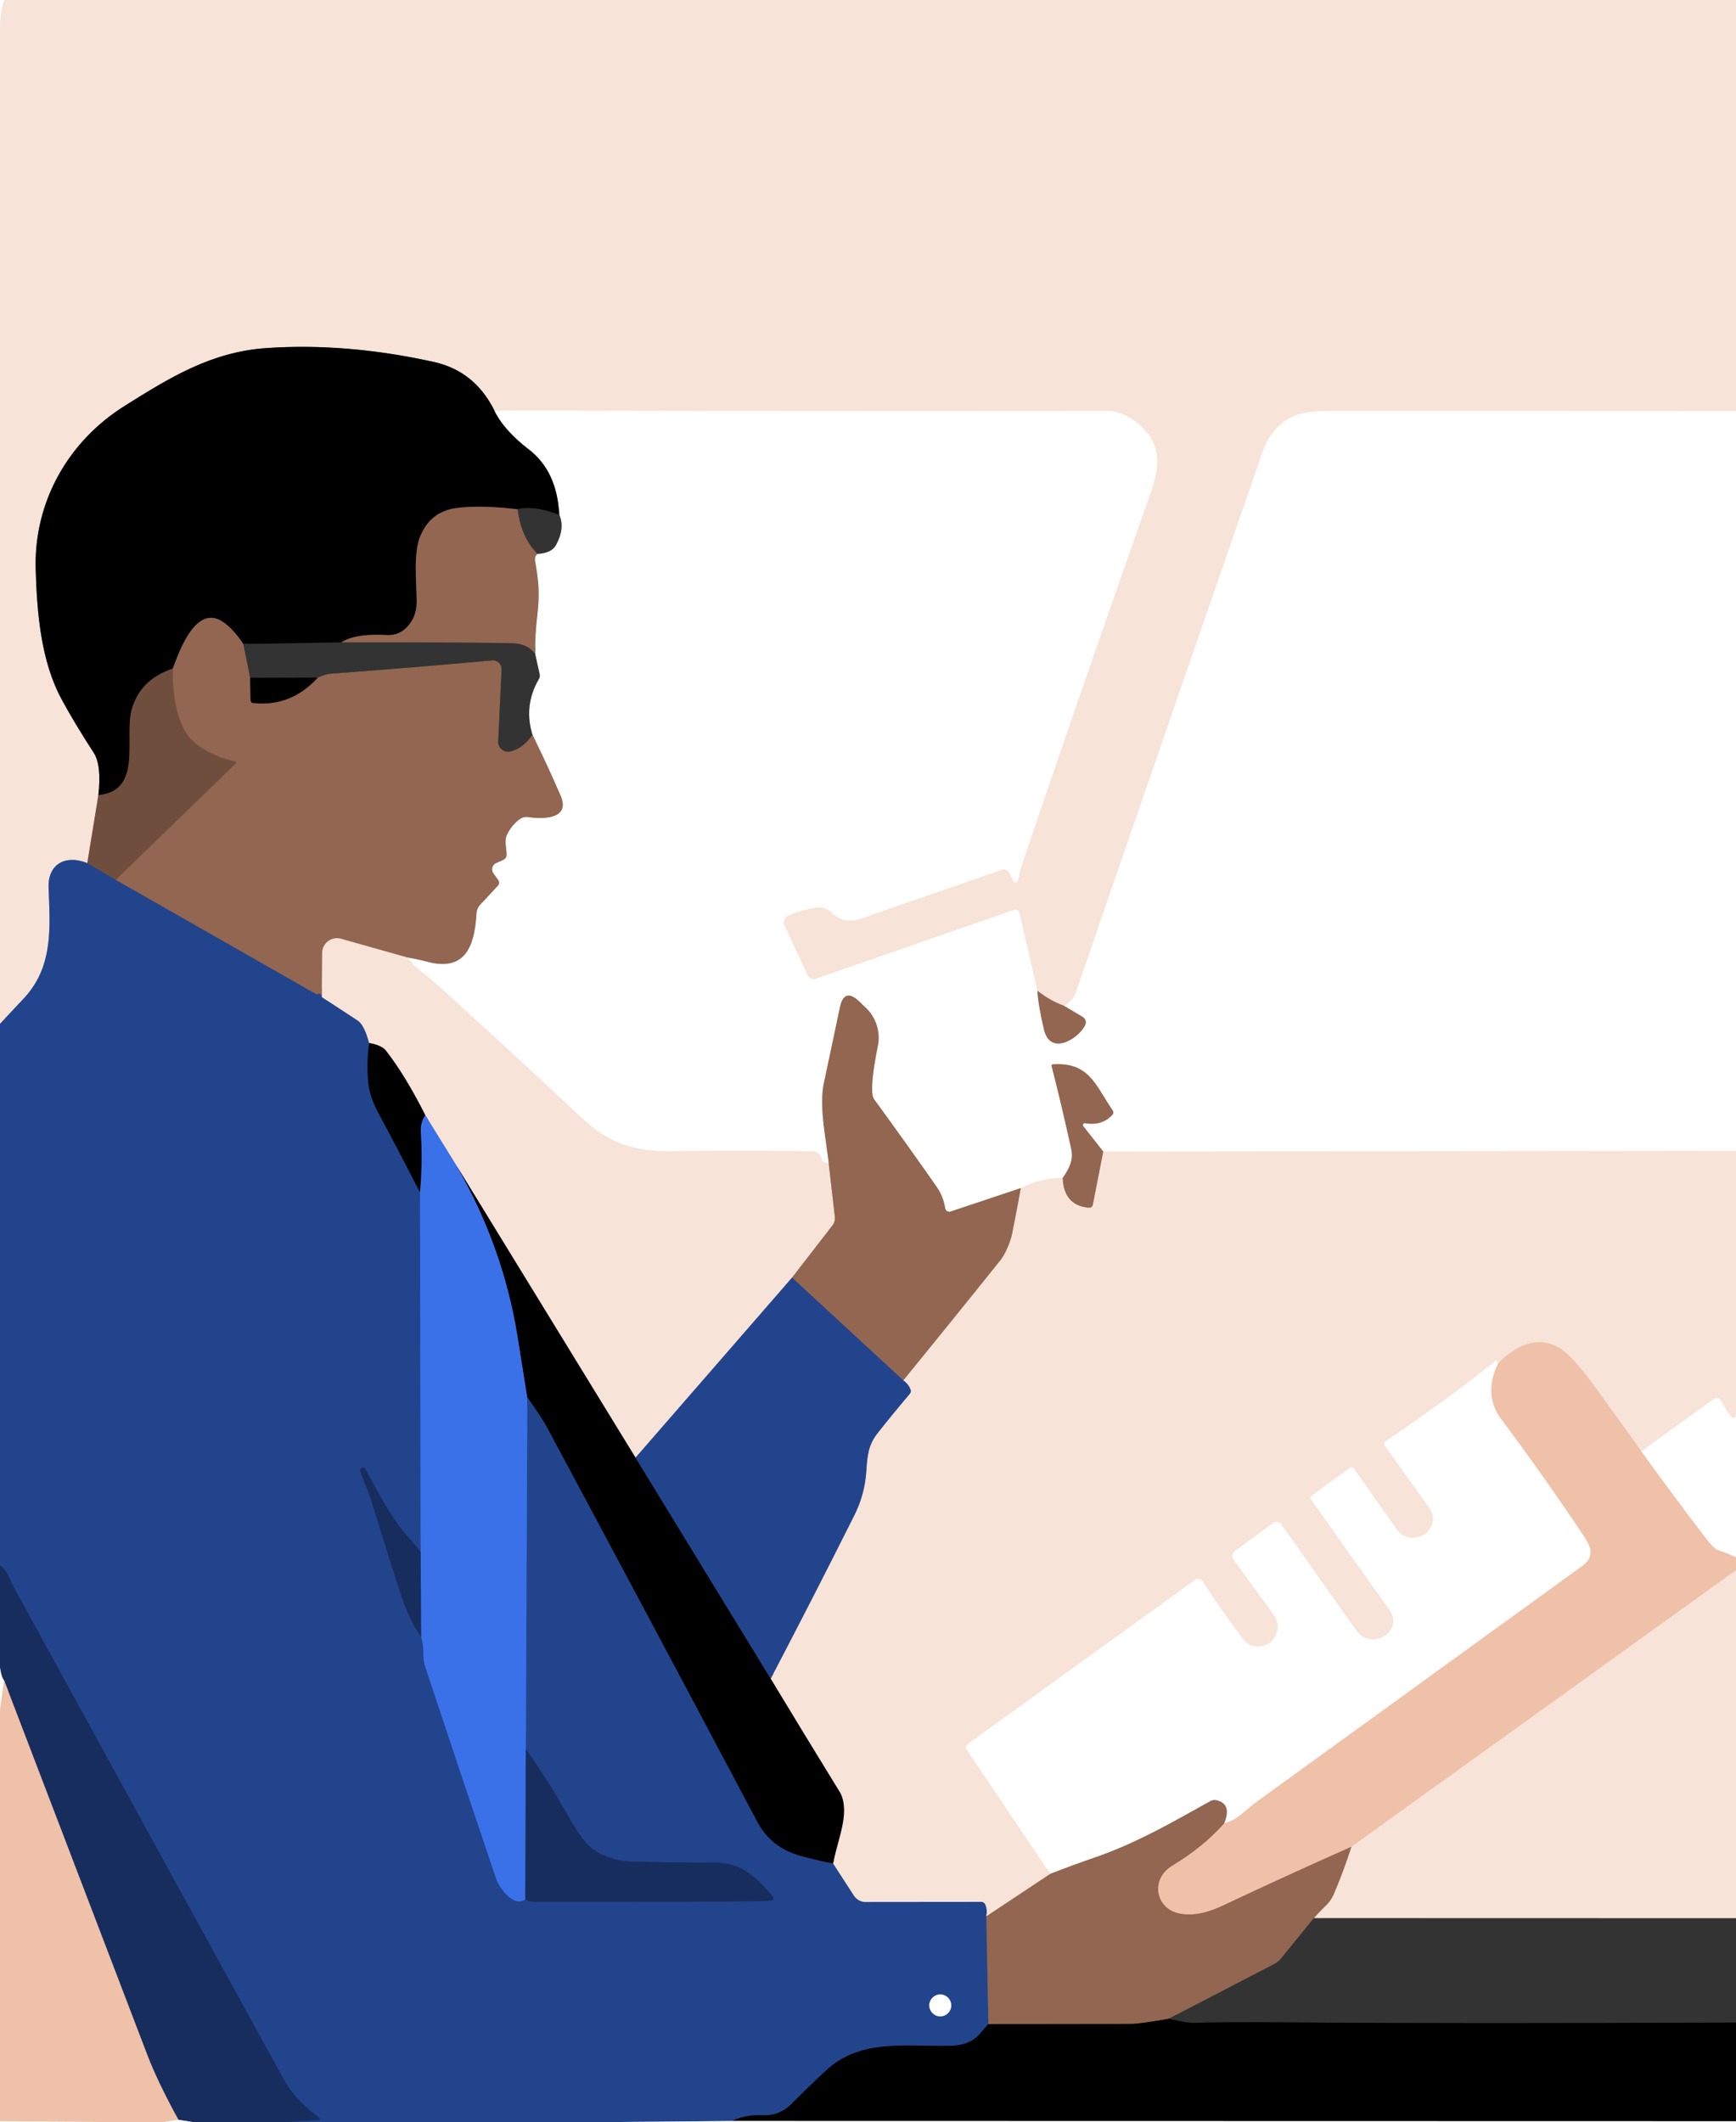 <?xml version="1.0" encoding="UTF-8" standalone="no"?>
<!DOCTYPE svg PUBLIC "-//W3C//DTD SVG 1.1//EN" "http://www.w3.org/Graphics/SVG/1.1/DTD/svg11.dtd">
<svg xmlns="http://www.w3.org/2000/svg" version="1.1" viewBox="0.00 0.00 319.00 390.00">
<g stroke-width="2.00" fill="none" stroke-linecap="butt">
<path stroke="#fbf1ec" vector-effect="non-scaling-stroke" d="
  M 0.81 0.00
  Q 0.03 1.97 0.00 5.39"
/>
<path stroke="#fbf1ec" vector-effect="non-scaling-stroke" d="
  M 319.00 75.54
  Q 281.83 75.52 244.64 75.52
  Q 239.37 75.52 237.08 76.77
  Q 233.51 78.73 231.95 83.23
  Q 215.29 131.29 197.73 182.27
  Q 197.15 183.96 195.46 184.80"
/>
<path stroke="#c5a594" vector-effect="non-scaling-stroke" d="
  M 195.46 184.80
  Q 193.04 183.95 190.62 182.06"
/>
<path stroke="#fbf1ec" vector-effect="non-scaling-stroke" d="
  M 190.62 182.06
  L 187.36 167.93
  Q 187.14 166.93 186.17 167.27
  L 149.92 179.87
  A 1.24 1.23 68.0 0 1 148.40 179.22
  L 144.16 170.08
  A 1.38 1.38 0.0 0 1 144.88 168.22
  Q 147.42 167.15 150.08 166.76
  A 3.19 3.18 62.7 0 1 152.73 167.61
  C 155.42 170.19 157.46 169.07 161.04 167.82
  Q 172.11 163.98 184.01 159.85
  Q 184.90 159.54 185.42 160.33
  Q 185.64 160.67 185.80 161.04
  Q 186.82 163.40 187.28 160.88
  Q 187.47 159.83 187.76 158.97
  Q 199.16 125.30 211.48 90.44
  C 213.33 85.20 213.31 81.06 208.72 77.52
  Q 206.11 75.52 203.25 75.52
  Q 146.91 75.58 90.85 75.44"
/>
<path stroke="#7c726c" vector-effect="non-scaling-stroke" d="
  M 90.85 75.44
  Q 87.22 68.18 79.75 66.52
  Q 63.67 62.96 48.99 63.96
  C 38.80 64.65 31.17 69.41 22.95 74.56
  C 12.49 81.11 6.19 92.27 6.56 104.67
  C 6.80 112.77 7.55 121.52 11.31 128.48
  Q 13.65 132.82 17.21 138.31
  Q 18.69 140.59 18.08 146.11"
/>
<path stroke="#b3998b" vector-effect="non-scaling-stroke" d="
  M 18.08 146.11
  L 16.04 158.61"
/>
<path stroke="#8d94b2" vector-effect="non-scaling-stroke" d="
  M 16.04 158.61
  C 11.96 156.98 8.78 158.85 8.93 163.10
  C 9.20 170.58 9.82 177.71 4.30 183.55
  Q 2.13 185.86 0.00 188.15"
/>
<path stroke="#808080" vector-effect="non-scaling-stroke" d="
  M 90.85 75.44
  Q 92.60 79.03 97.18 82.57
  Q 102.40 86.59 102.79 94.64"
/>
<path stroke="#1a1a1a" vector-effect="non-scaling-stroke" d="
  M 102.79 94.64
  Q 98.13 92.83 95.13 93.58"
/>
<path stroke="#493328" vector-effect="non-scaling-stroke" d="
  M 95.13 93.58
  Q 87.99 92.77 83.74 93.38
  Q 79.06 94.06 77.22 98.56
  C 75.93 101.71 76.54 106.89 76.56 110.43
  Q 76.58 112.68 75.59 114.21
  Q 73.88 116.87 71.01 116.70
  Q 65.33 116.37 62.70 118.06"
/>
<path stroke="#1a1a1a" vector-effect="non-scaling-stroke" d="
  M 62.70 118.06
  L 44.72 118.36"
/>
<path stroke="#493328" vector-effect="non-scaling-stroke" d="
  M 44.72 118.36
  Q 42.76 115.41 40.78 114.17
  C 35.91 111.12 32.89 119.84 31.74 122.88"
/>
<path stroke="#38271f" vector-effect="non-scaling-stroke" d="
  M 31.74 122.88
  Q 25.73 124.86 24.19 130.44
  C 22.80 135.48 26.31 145.37 18.08 146.11"
/>
<path stroke="#c9b3a8" vector-effect="non-scaling-stroke" d="
  M 190.62 182.06
  Q 190.80 184.81 191.85 189.24
  C 192.96 193.89 197.82 191.15 199.29 188.60
  Q 199.94 187.46 198.81 186.79
  L 195.46 184.80"
/>
<path stroke="#fbf1ec" vector-effect="non-scaling-stroke" d="
  M 319.00 211.50
  L 202.74 211.63"
/>
<path stroke="#c9b3a8" vector-effect="non-scaling-stroke" d="
  M 202.74 211.63
  L 199.06 206.95
  A 0.35 0.34 -14.3 0 1 199.39 206.40
  Q 202.44 206.91 204.34 204.94
  Q 204.77 204.50 204.42 203.99
  C 201.30 199.48 200.20 195.14 193.46 195.59
  A 0.25 0.25 0.0 0 0 193.24 195.90
  Q 195.15 203.39 196.86 211.21
  C 197.31 213.23 196.37 214.91 195.26 216.49"
/>
<path stroke="#fbf1ec" vector-effect="non-scaling-stroke" d="
  M 195.26 216.49
  Q 191.44 216.42 187.59 218.33"
/>
<path stroke="#c9b3a8" vector-effect="non-scaling-stroke" d="
  M 187.59 218.33
  L 174.70 222.63
  A 0.80 0.79 76.5 0 1 173.67 221.99
  Q 173.35 219.85 172.01 217.94
  Q 166.51 210.09 160.63 202.02
  Q 159.62 200.63 161.31 192.19
  A 7.62 7.60 -62.5 0 0 159.12 185.22
  L 157.91 184.06
  Q 155.13 181.39 154.33 185.16
  Q 152.66 193.09 151.40 199.01
  C 150.48 203.37 151.80 209.24 152.27 213.71"
/>
<path stroke="#fbf1ec" vector-effect="non-scaling-stroke" d="
  M 152.27 213.71
  Q 151.07 213.67 150.99 213.06
  A 1.68 1.61 86.7 0 0 149.41 211.59
  Q 136.36 211.35 124.01 211.56
  C 116.86 211.68 112.10 210.33 106.85 205.39
  Q 95.46 194.68 79.53 180.22
  Q 79.49 180.18 77.03 178.24
  Q 75.78 177.26 74.77 175.93"
/>
<path stroke="#c9b3a8" vector-effect="non-scaling-stroke" d="
  M 74.77 175.93
  Q 76.75 176.26 78.45 176.71
  C 85.63 178.64 87.20 173.70 87.56 167.83
  A 2.57 2.56 68.6 0 1 88.25 166.24
  L 91.49 162.76
  A 0.80 0.79 -41.3 0 0 91.56 161.75
  L 90.66 160.49
  A 1.27 1.26 60.2 0 1 91.17 158.60
  L 92.44 158.03
  Q 93.10 157.73 93.09 157.00
  C 93.06 155.84 92.65 154.43 93.17 153.36
  Q 94.04 151.59 95.52 150.53
  A 2.07 2.06 31.1 0 1 97.06 150.15
  C 99.62 150.53 104.91 150.61 103.01 146.21
  Q 100.56 140.55 97.84 135.03"
/>
<path stroke="#999999" vector-effect="non-scaling-stroke" d="
  M 97.84 135.03
  Q 96.20 129.65 99.01 124.80
  Q 99.27 124.36 99.15 123.85
  L 98.35 120.23"
/>
<path stroke="#c9b3a8" vector-effect="non-scaling-stroke" d="
  M 98.35 120.23
  Q 98.29 116.77 98.71 113.26
  C 99.19 109.23 99.00 106.89 98.34 103.18
  Q 98.17 102.21 98.77 101.78"
/>
<path stroke="#999999" vector-effect="non-scaling-stroke" d="
  M 98.77 101.78
  Q 101.34 101.65 102.16 100.16
  Q 103.83 97.12 102.79 94.64"
/>
<path stroke="#634d42" vector-effect="non-scaling-stroke" d="
  M 95.13 93.58
  Q 95.70 98.62 98.77 101.78"
/>
<path stroke="#634d42" vector-effect="non-scaling-stroke" d="
  M 98.35 120.23
  Q 97.01 118.30 94.24 118.22
  Q 87.57 118.03 62.70 118.06"
/>
<path stroke="#634d42" vector-effect="non-scaling-stroke" d="
  M 44.72 118.36
  L 45.97 124.56"
/>
<path stroke="#493328" vector-effect="non-scaling-stroke" d="
  M 45.97 124.56
  L 46.05 128.62
  Q 46.06 129.14 46.58 129.20
  Q 53.50 129.89 58.38 124.52"
/>
<path stroke="#634d42" vector-effect="non-scaling-stroke" d="
  M 58.38 124.52
  Q 59.84 123.87 61.00 123.78
  Q 75.64 122.70 90.44 121.36
  A 1.59 1.59 0.0 0 1 92.17 123.01
  L 91.55 136.24
  A 1.81 1.80 85.3 0 0 93.72 138.09
  Q 96.03 137.60 97.84 135.03"
/>
<path stroke="#c5a594" vector-effect="non-scaling-stroke" d="
  M 74.77 175.93
  L 62.67 172.52
  A 2.73 2.73 0.0 0 0 59.20 175.13
  L 59.14 183.23"
/>
<path stroke="#5a556e" vector-effect="non-scaling-stroke" d="
  M 59.14 183.23
  Q 59.07 182.46 58.49 182.67
  A 0.63 0.61 -38.9 0 1 57.96 182.62
  L 21.25 161.69"
/>
<path stroke="#815a47" vector-effect="non-scaling-stroke" d="
  M 21.25 161.69
  L 43.17 140.44
  Q 43.62 140.00 43.01 139.88
  Q 39.78 139.23 36.50 137.06
  C 32.35 134.30 31.67 127.48 31.74 122.88"
/>
<path stroke="#1a1a1a" vector-effect="non-scaling-stroke" d="
  M 58.38 124.52
  L 45.97 124.56"
/>
<path stroke="#494965" vector-effect="non-scaling-stroke" d="
  M 21.25 161.69
  L 16.04 158.61"
/>
<path stroke="#8d94b2" vector-effect="non-scaling-stroke" d="
  M 59.14 183.23
  Q 62.29 185.26 65.73 187.53
  Q 66.97 188.36 67.83 191.67"
/>
<path stroke="#112246" vector-effect="non-scaling-stroke" d="
  M 67.83 191.67
  Q 67.36 195.21 67.65 198.70
  Q 67.88 201.45 69.55 204.55
  Q 73.41 211.72 77.18 219.12"
/>
<path stroke="#2e5bbb" vector-effect="non-scaling-stroke" d="
  M 77.18 219.12
  L 77.30 285.19"
/>
<path stroke="#1d3975" vector-effect="non-scaling-stroke" d="
  M 77.30 285.19
  Q 76.23 283.81 75.09 282.56
  C 71.92 279.08 69.41 274.11 67.10 269.90
  Q 66.96 269.64 66.65 269.70
  Q 66.02 269.84 66.23 270.46
  C 66.92 272.41 67.80 274.31 68.41 276.31
  Q 70.89 284.43 73.49 292.50
  Q 75.17 297.69 77.38 300.84"
/>
<path stroke="#2e5bbb" vector-effect="non-scaling-stroke" d="
  M 77.38 300.84
  Q 77.81 301.88 77.80 303.64
  Q 77.78 305.21 78.17 306.37
  Q 84.62 325.83 91.18 345.26
  C 91.73 346.87 94.44 350.65 96.53 349.01"
/>
<path stroke="#1d3975" vector-effect="non-scaling-stroke" d="
  M 96.53 349.01
  Q 97.29 349.47 98.00 349.47
  Q 119.22 349.50 137.50 349.39
  Q 139.52 349.37 141.72 349.26
  A 0.42 0.42 0.0 0 0 142.02 348.57
  C 139.11 345.05 136.34 342.28 131.32 342.28
  Q 123.78 342.28 116.24 342.09
  Q 112.01 341.99 108.93 339.78
  Q 107.10 338.47 104.53 333.94
  Q 100.96 327.63 96.62 321.38"
/>
<path stroke="#2e5bbb" vector-effect="non-scaling-stroke" d="
  M 96.62 321.38
  L 96.90 256.77"
/>
<path stroke="#112246" vector-effect="non-scaling-stroke" d="
  M 96.90 256.77
  Q 99.49 260.35 100.50 262.23
  Q 119.92 298.45 139.16 334.76
  Q 141.73 339.60 147.25 341.06
  Q 151.33 342.15 153.09 342.43"
/>
<path stroke="#8d94b2" vector-effect="non-scaling-stroke" d="
  M 153.09 342.43
  L 156.92 348.34
  A 2.57 2.56 73.4 0 0 159.07 349.51
  L 180.30 349.49
  Q 180.81 349.49 181.04 349.95
  Q 181.48 350.85 181.24 352.16"
/>
<path stroke="#5a556e" vector-effect="non-scaling-stroke" d="
  M 181.24 352.16
  L 181.63 371.95"
/>
<path stroke="#112246" vector-effect="non-scaling-stroke" d="
  M 181.63 371.95
  Q 180.96 372.67 180.09 373.71
  C 178.65 375.42 176.67 375.90 174.56 375.95
  C 166.75 376.14 158.16 374.55 151.81 380.47
  Q 148.55 383.51 145.39 386.68
  Q 144.33 387.75 142.86 388.32
  Q 141.71 388.77 140.09 388.70
  Q 136.79 388.56 134.50 389.76"
/>
<path stroke="#91a2c6" vector-effect="non-scaling-stroke" d="
  M 134.50 389.76
  L 107.40 390.00"
/>
<path stroke="#1d3975" vector-effect="non-scaling-stroke" d="
  M 51.36 390.00
  L 58.23 389.61
  Q 59.20 389.56 58.42 388.98
  Q 54.21 385.88 52.12 382.08
  Q 27.32 336.95 2.59 291.79
  Q 2.57 291.76 1.54 289.60
  Q 0.86 288.16 0.00 287.68"
/>
<path stroke="#91a2c6" vector-effect="non-scaling-stroke" d="
  M 174.79 368.52
  A 2.01 2.01 0.0 0 0 172.78 366.51
  A 2.01 2.01 0.0 0 0 170.77 368.52
  A 2.01 2.01 0.0 0 0 172.78 370.53
  A 2.01 2.01 0.0 0 0 174.79 368.52"
/>
<path stroke="#c5a594" vector-effect="non-scaling-stroke" d="
  M 152.27 213.71
  L 153.41 223.61
  A 2.17 2.13 61.1 0 1 152.97 225.18
  L 145.54 234.79"
/>
<path stroke="#8d94b2" vector-effect="non-scaling-stroke" d="
  M 145.54 234.79
  L 116.78 267.87"
/>
<path stroke="#7c726c" vector-effect="non-scaling-stroke" d="
  M 116.78 267.87
  L 84.07 214.51"
/>
<path stroke="#99aae1" vector-effect="non-scaling-stroke" d="
  M 84.07 214.51
  L 78.14 204.92"
/>
<path stroke="#7c726c" vector-effect="non-scaling-stroke" d="
  M 78.14 204.92
  Q 74.54 197.74 70.92 193.08
  Q 70.15 192.08 67.83 191.67"
/>
<path stroke="#c5a594" vector-effect="non-scaling-stroke" d="
  M 187.59 218.33
  Q 186.82 222.66 186.00 226.70
  C 185.66 228.34 184.73 230.47 183.85 231.58
  Q 175.17 242.42 165.99 253.68"
/>
<path stroke="#5a556e" vector-effect="non-scaling-stroke" d="
  M 165.99 253.68
  L 145.54 234.79"
/>
<path stroke="#1d3975" vector-effect="non-scaling-stroke" d="
  M 78.14 204.92
  Q 77.22 206.41 77.33 208.00
  Q 77.70 213.45 77.18 219.12"
/>
<path stroke="#c5a594" vector-effect="non-scaling-stroke" d="
  M 202.74 211.63
  L 200.83 221.39
  A 0.69 0.68 -81.7 0 1 200.09 221.95
  Q 195.48 221.55 195.26 216.49"
/>
<path stroke="#1d3975" vector-effect="non-scaling-stroke" d="
  M 84.07 214.51
  Q 92.46 229.16 95.11 245.53
  Q 96.07 251.47 96.90 256.77"
/>
<path stroke="#294fa3" vector-effect="non-scaling-stroke" d="
  M 96.62 321.38
  L 96.53 349.01"
/>
<path stroke="#294fa3" vector-effect="non-scaling-stroke" d="
  M 77.38 300.84
  L 77.30 285.19"
/>
<path stroke="#fbf1ec" vector-effect="non-scaling-stroke" d="
  M 319.00 259.20
  Q 319.08 262.66 316.20 257.37
  A 0.86 0.85 57.7 0 0 314.94 257.08
  L 301.61 266.70"
/>
<path stroke="#f3d2c1" vector-effect="non-scaling-stroke" d="
  M 301.61 266.70
  Q 297.41 260.81 293.07 254.85
  Q 288.77 248.93 286.41 247.63
  Q 281.09 244.71 275.27 250.54"
/>
<path stroke="#fbf1ec" vector-effect="non-scaling-stroke" d="
  M 275.27 250.54
  Q 275.15 250.39 275.12 250.22
  Q 275.07 249.92 274.82 250.11
  Q 265.75 257.32 254.66 264.82
  Q 254.13 265.18 254.50 265.70
  L 262.57 276.98
  Q 264.18 279.24 262.42 281.39
  Q 262.04 281.86 261.47 282.13
  Q 258.41 283.55 256.47 280.79
  L 248.82 269.92
  Q 248.48 269.44 248.01 269.79
  L 241.12 274.80
  Q 240.63 275.16 240.98 275.65
  L 255.28 295.79
  Q 256.94 298.12 254.99 300.22
  Q 254.62 300.62 254.09 300.84
  Q 250.99 302.16 249.05 299.40
  L 235.45 280.12
  A 1.07 1.07 0.0 0 0 233.95 279.88
  L 226.91 285.04
  A 1.13 1.12 -36.5 0 0 226.67 286.61
  L 233.88 296.51
  Q 235.93 299.32 233.48 301.78
  Q 233.14 302.12 232.69 302.26
  Q 229.93 303.17 228.48 301.28
  Q 224.80 296.47 220.98 290.58
  A 0.97 0.96 55.4 0 0 219.60 290.32
  L 177.82 320.51
  A 0.74 0.74 0.0 0 0 177.65 321.52
  L 193.00 344.35"
/>
<path stroke="#c5a594" vector-effect="non-scaling-stroke" d="
  M 193.00 344.35
  L 181.24 352.16"
/>
<path stroke="#7c726c" vector-effect="non-scaling-stroke" d="
  M 153.09 342.43
  C 153.63 339.46 154.92 336.11 155.07 333.42
  Q 155.22 330.78 154.27 329.25
  Q 147.61 318.42 141.61 308.48"
/>
<path stroke="#8d94b2" vector-effect="non-scaling-stroke" d="
  M 141.61 308.48
  Q 149.62 293.18 156.98 278.47
  Q 158.93 274.58 159.19 270.30
  C 159.38 267.35 159.61 265.48 161.21 263.43
  Q 164.03 259.84 167.15 256.17
  Q 167.51 255.75 167.28 255.25
  Q 166.82 254.22 165.99 253.68"
/>
<path stroke="#112246" vector-effect="non-scaling-stroke" d="
  M 116.78 267.87
  L 141.61 308.48"
/>
<path stroke="#f7e0d4" vector-effect="non-scaling-stroke" d="
  M 301.61 266.70
  Q 307.44 274.76 313.32 282.47
  Q 314.94 284.58 315.72 284.85
  Q 317.48 285.44 319.00 286.17"
/>
<path stroke="#f3d2c1" vector-effect="non-scaling-stroke" d="
  M 319.00 288.55
  L 248.32 339.38"
/>
<path stroke="#c1947d" vector-effect="non-scaling-stroke" d="
  M 248.32 339.38
  Q 236.40 344.67 225.03 350.03
  C 222.45 351.25 219.73 352.17 216.88 351.67
  C 212.26 350.84 211.32 345.32 215.37 342.86
  Q 221.18 339.34 224.95 335.05"
/>
<path stroke="#f7e0d4" vector-effect="non-scaling-stroke" d="
  M 224.95 335.05
  Q 226.58 334.64 228.13 333.35
  Q 230.44 331.42 230.52 331.37
  Q 260.64 309.57 290.75 287.75
  C 293.57 285.70 291.82 283.47 290.42 281.38
  Q 283.14 270.53 275.89 260.85
  Q 272.50 256.33 275.27 250.54"
/>
<path stroke="#c9b3a8" vector-effect="non-scaling-stroke" d="
  M 224.95 335.05
  Q 226.40 331.45 223.51 330.82
  A 1.65 1.60 -52.8 0 0 222.40 330.99
  C 215.63 334.76 208.94 338.64 201.50 341.23
  Q 197.04 342.77 193.00 344.35"
/>
<path stroke="#8b96ae" vector-effect="non-scaling-stroke" d="
  M 50.21 390.00
  L 44.65 390.00"
/>
<path stroke="#8b96ae" vector-effect="non-scaling-stroke" d="
  M 35.70 390.00
  L 32.78 389.54"
/>
<path stroke="#837783" vector-effect="non-scaling-stroke" d="
  M 32.78 389.54
  Q 28.96 382.57 27.09 377.68
  Q 13.96 343.33 0.75 308.80"
/>
<path stroke="#8b96ae" vector-effect="non-scaling-stroke" d="
  M 0.75 308.80
  Q 0.27 308.27 0.00 306.46"
/>
<path stroke="#958b86" vector-effect="non-scaling-stroke" d="
  M 319.00 352.51
  L 241.43 352.49"
/>
<path stroke="#c5a594" vector-effect="non-scaling-stroke" d="
  M 241.43 352.49
  Q 242.37 351.39 243.41 350.40
  Q 244.53 349.34 245.05 348.15
  Q 246.78 344.16 248.32 339.38"
/>
<path stroke="#f7e0d4" vector-effect="non-scaling-stroke" d="
  M 0.75 308.80
  L 0.00 314.25"
/>
<path stroke="#f7e0d4" vector-effect="non-scaling-stroke" d="
  M 32.78 389.54
  L 29.73 390.00"
/>
<path stroke="#f7e0d4" vector-effect="non-scaling-stroke" d="
  M 24.90 390.00
  L 0.00 389.80"
/>
<path stroke="#634d42" vector-effect="non-scaling-stroke" d="
  M 241.43 352.49
  L 235.36 359.94
  Q 234.86 360.55 234.17 360.91
  L 214.75 370.98"
/>
<path stroke="#493328" vector-effect="non-scaling-stroke" d="
  M 214.75 370.98
  Q 209.51 371.92 207.75 371.93
  Q 195.13 371.95 181.63 371.95"
/>
<path stroke="#1a1a1a" vector-effect="non-scaling-stroke" d="
  M 319.00 371.67
  Q 268.46 371.90 237.25 371.65
  Q 225.18 371.55 219.25 371.73
  Q 218.21 371.77 214.75 370.98"
/>
<path stroke="#808080" vector-effect="non-scaling-stroke" d="
  M 319.00 389.80
  L 134.50 389.76"
/>
</g>
<path fill="#ffffff" d="
  M 0.00 0.00
  L 0.81 0.00
  Q 0.03 1.97 0.00 5.39
  L 0.00 0.00
  Z"
/>
<path fill="#f7e3d8" d="
  M 0.81 0.00
  L 319.00 0.00
  L 319.00 75.54
  Q 281.83 75.52 244.64 75.52
  Q 239.37 75.52 237.08 76.77
  Q 233.51 78.73 231.95 83.23
  Q 215.29 131.29 197.73 182.27
  Q 197.15 183.96 195.46 184.80
  Q 193.04 183.95 190.62 182.06
  L 187.36 167.93
  Q 187.14 166.93 186.17 167.27
  L 149.92 179.87
  A 1.24 1.23 68.0 0 1 148.40 179.22
  L 144.16 170.08
  A 1.38 1.38 0.0 0 1 144.88 168.22
  Q 147.42 167.15 150.08 166.76
  A 3.19 3.18 62.7 0 1 152.73 167.61
  C 155.42 170.19 157.46 169.07 161.04 167.82
  Q 172.11 163.98 184.01 159.85
  Q 184.90 159.54 185.42 160.33
  Q 185.64 160.67 185.80 161.04
  Q 186.82 163.40 187.28 160.88
  Q 187.47 159.83 187.76 158.97
  Q 199.16 125.30 211.48 90.44
  C 213.33 85.20 213.31 81.06 208.72 77.52
  Q 206.11 75.52 203.25 75.52
  Q 146.91 75.58 90.85 75.44
  Q 87.22 68.18 79.75 66.52
  Q 63.67 62.96 48.99 63.96
  C 38.80 64.65 31.17 69.41 22.95 74.56
  C 12.49 81.11 6.19 92.27 6.56 104.67
  C 6.80 112.77 7.55 121.52 11.31 128.48
  Q 13.65 132.82 17.21 138.31
  Q 18.69 140.59 18.08 146.11
  L 16.04 158.61
  C 11.96 156.98 8.78 158.85 8.93 163.10
  C 9.20 170.58 9.82 177.71 4.30 183.55
  Q 2.13 185.86 0.00 188.15
  L 0.00 5.39
  Q 0.03 1.97 0.81 0.00
  Z"
/>
<path fill="#000000" d="
  M 90.85 75.44
  Q 92.60 79.03 97.18 82.57
  Q 102.40 86.59 102.79 94.64
  Q 98.13 92.83 95.13 93.58
  Q 87.99 92.77 83.74 93.38
  Q 79.06 94.06 77.22 98.56
  C 75.93 101.71 76.54 106.89 76.56 110.43
  Q 76.58 112.68 75.59 114.21
  Q 73.88 116.87 71.01 116.70
  Q 65.33 116.37 62.70 118.06
  L 44.72 118.36
  Q 42.76 115.41 40.78 114.17
  C 35.91 111.12 32.89 119.84 31.74 122.88
  Q 25.73 124.86 24.19 130.44
  C 22.80 135.48 26.31 145.37 18.08 146.11
  Q 18.69 140.59 17.21 138.31
  Q 13.65 132.82 11.31 128.48
  C 7.55 121.52 6.80 112.77 6.56 104.67
  C 6.19 92.27 12.49 81.11 22.95 74.56
  C 31.17 69.41 38.80 64.65 48.99 63.96
  Q 63.67 62.96 79.75 66.52
  Q 87.22 68.18 90.85 75.44
  Z"
/>
<path fill="#ffffff" d="
  M 90.85 75.44
  Q 146.91 75.58 203.25 75.52
  Q 206.11 75.52 208.72 77.52
  C 213.31 81.06 213.33 85.20 211.48 90.44
  Q 199.16 125.30 187.76 158.97
  Q 187.47 159.83 187.28 160.88
  Q 186.82 163.40 185.80 161.04
  Q 185.64 160.67 185.42 160.33
  Q 184.90 159.54 184.01 159.85
  Q 172.11 163.98 161.04 167.82
  C 157.46 169.07 155.42 170.19 152.73 167.61
  A 3.19 3.18 62.7 0 0 150.08 166.76
  Q 147.42 167.15 144.88 168.22
  A 1.38 1.38 0.0 0 0 144.16 170.08
  L 148.40 179.22
  A 1.24 1.23 68.0 0 0 149.92 179.87
  L 186.17 167.27
  Q 187.14 166.93 187.36 167.93
  L 190.62 182.06
  Q 190.80 184.81 191.85 189.24
  C 192.96 193.89 197.82 191.15 199.29 188.60
  Q 199.94 187.46 198.81 186.79
  L 195.46 184.80
  Q 197.15 183.96 197.73 182.27
  Q 215.29 131.29 231.95 83.23
  Q 233.51 78.73 237.08 76.77
  Q 239.37 75.52 244.64 75.52
  Q 281.83 75.52 319.00 75.54
  L 319.00 211.50
  L 202.74 211.63
  L 199.06 206.95
  A 0.35 0.34 -14.3 0 1 199.39 206.40
  Q 202.44 206.91 204.34 204.94
  Q 204.77 204.50 204.42 203.99
  C 201.30 199.48 200.20 195.14 193.46 195.59
  A 0.25 0.25 0.0 0 0 193.24 195.90
  Q 195.15 203.39 196.86 211.21
  C 197.31 213.23 196.37 214.91 195.26 216.49
  Q 191.44 216.42 187.59 218.33
  L 174.70 222.63
  A 0.80 0.79 76.5 0 1 173.67 221.99
  Q 173.35 219.85 172.01 217.94
  Q 166.51 210.09 160.63 202.02
  Q 159.62 200.63 161.31 192.19
  A 7.62 7.60 -62.5 0 0 159.12 185.22
  L 157.91 184.06
  Q 155.13 181.39 154.33 185.16
  Q 152.66 193.09 151.40 199.01
  C 150.48 203.37 151.80 209.24 152.27 213.71
  Q 151.07 213.67 150.99 213.06
  A 1.68 1.61 86.7 0 0 149.41 211.59
  Q 136.36 211.35 124.01 211.56
  C 116.86 211.68 112.10 210.33 106.85 205.39
  Q 95.46 194.68 79.53 180.22
  Q 79.49 180.18 77.03 178.24
  Q 75.78 177.26 74.77 175.93
  Q 76.75 176.26 78.45 176.71
  C 85.63 178.64 87.20 173.70 87.56 167.83
  A 2.57 2.56 68.6 0 1 88.25 166.24
  L 91.49 162.76
  A 0.80 0.79 -41.3 0 0 91.56 161.75
  L 90.66 160.49
  A 1.27 1.26 60.2 0 1 91.17 158.60
  L 92.44 158.03
  Q 93.10 157.73 93.09 157.00
  C 93.06 155.84 92.65 154.43 93.17 153.36
  Q 94.04 151.59 95.52 150.53
  A 2.07 2.06 31.1 0 1 97.06 150.15
  C 99.62 150.53 104.91 150.61 103.01 146.21
  Q 100.56 140.55 97.84 135.03
  Q 96.20 129.65 99.01 124.80
  Q 99.27 124.36 99.15 123.85
  L 98.35 120.23
  Q 98.29 116.77 98.71 113.26
  C 99.19 109.23 99.00 106.89 98.34 103.18
  Q 98.17 102.21 98.77 101.78
  Q 101.34 101.65 102.16 100.16
  Q 103.83 97.12 102.79 94.64
  Q 102.40 86.59 97.18 82.57
  Q 92.60 79.03 90.85 75.44
  Z"
/>
<path fill="#926650" d="
  M 95.13 93.58
  Q 95.70 98.62 98.77 101.78
  Q 98.17 102.21 98.34 103.18
  C 99.00 106.89 99.19 109.23 98.71 113.26
  Q 98.29 116.77 98.35 120.23
  Q 97.01 118.30 94.24 118.22
  Q 87.57 118.03 62.70 118.06
  Q 65.33 116.37 71.01 116.70
  Q 73.88 116.87 75.59 114.21
  Q 76.58 112.68 76.56 110.43
  C 76.54 106.89 75.93 101.71 77.22 98.56
  Q 79.06 94.06 83.74 93.38
  Q 87.99 92.77 95.13 93.58
  Z"
/>
<path fill="#333333" d="
  M 102.79 94.64
  Q 103.83 97.12 102.16 100.16
  Q 101.34 101.65 98.77 101.78
  Q 95.70 98.62 95.13 93.58
  Q 98.13 92.83 102.79 94.64
  Z"
/>
<path fill="#926650" d="
  M 44.72 118.36
  L 45.97 124.56
  L 46.05 128.62
  Q 46.06 129.14 46.58 129.20
  Q 53.50 129.89 58.38 124.52
  Q 59.84 123.87 61.00 123.78
  Q 75.64 122.70 90.44 121.36
  A 1.59 1.59 0.0 0 1 92.17 123.01
  L 91.55 136.24
  A 1.81 1.80 85.3 0 0 93.72 138.09
  Q 96.03 137.60 97.84 135.03
  Q 100.56 140.55 103.01 146.21
  C 104.91 150.61 99.62 150.53 97.06 150.15
  A 2.07 2.06 31.1 0 0 95.52 150.53
  Q 94.04 151.59 93.17 153.36
  C 92.65 154.43 93.06 155.84 93.09 157.00
  Q 93.10 157.73 92.44 158.03
  L 91.17 158.60
  A 1.27 1.26 60.2 0 0 90.66 160.49
  L 91.56 161.75
  A 0.80 0.79 -41.3 0 1 91.49 162.76
  L 88.25 166.24
  A 2.57 2.56 68.6 0 0 87.56 167.83
  C 87.20 173.70 85.63 178.64 78.45 176.71
  Q 76.75 176.26 74.77 175.93
  L 62.67 172.52
  A 2.73 2.73 0.0 0 0 59.20 175.13
  L 59.14 183.23
  Q 59.07 182.46 58.49 182.67
  A 0.63 0.61 -38.9 0 1 57.96 182.62
  L 21.25 161.69
  L 43.17 140.44
  Q 43.62 140.00 43.01 139.88
  Q 39.78 139.23 36.50 137.06
  C 32.35 134.30 31.67 127.48 31.74 122.88
  C 32.89 119.84 35.91 111.12 40.78 114.17
  Q 42.76 115.41 44.72 118.36
  Z"
/>
<path fill="#333333" d="
  M 62.70 118.06
  Q 87.57 118.03 94.24 118.22
  Q 97.01 118.30 98.35 120.23
  L 99.15 123.85
  Q 99.27 124.36 99.01 124.80
  Q 96.20 129.65 97.84 135.03
  Q 96.03 137.60 93.72 138.09
  A 1.81 1.80 85.3 0 1 91.55 136.24
  L 92.17 123.01
  A 1.59 1.59 0.0 0 0 90.44 121.36
  Q 75.64 122.70 61.00 123.78
  Q 59.84 123.87 58.38 124.52
  L 45.97 124.56
  L 44.72 118.36
  L 62.70 118.06
  Z"
/>
<path fill="#6f4e3d" d="
  M 31.74 122.88
  C 31.67 127.48 32.35 134.30 36.50 137.06
  Q 39.78 139.23 43.01 139.88
  Q 43.62 140.00 43.17 140.44
  L 21.25 161.69
  L 16.04 158.61
  L 18.08 146.11
  C 26.31 145.37 22.80 135.48 24.19 130.44
  Q 25.73 124.86 31.74 122.88
  Z"
/>
<path fill="#000000" d="
  M 58.38 124.52
  Q 53.50 129.89 46.58 129.20
  Q 46.06 129.14 46.05 128.62
  L 45.97 124.56
  L 58.38 124.52
  Z"
/>
<path fill="#22448c" d="
  M 16.04 158.61
  L 21.25 161.69
  L 57.96 182.62
  A 0.63 0.61 -38.9 0 0 58.49 182.67
  Q 59.07 182.46 59.14 183.23
  Q 62.29 185.26 65.73 187.53
  Q 66.97 188.36 67.83 191.67
  Q 67.36 195.21 67.65 198.70
  Q 67.88 201.45 69.55 204.55
  Q 73.41 211.72 77.18 219.12
  L 77.30 285.19
  Q 76.23 283.81 75.09 282.56
  C 71.92 279.08 69.41 274.11 67.10 269.90
  Q 66.96 269.64 66.65 269.70
  Q 66.02 269.84 66.23 270.46
  C 66.92 272.41 67.80 274.31 68.41 276.31
  Q 70.89 284.43 73.49 292.50
  Q 75.17 297.69 77.38 300.84
  Q 77.81 301.88 77.80 303.64
  Q 77.78 305.21 78.17 306.37
  Q 84.62 325.83 91.18 345.26
  C 91.73 346.87 94.44 350.65 96.53 349.01
  Q 97.29 349.47 98.00 349.47
  Q 119.22 349.50 137.50 349.39
  Q 139.52 349.37 141.72 349.26
  A 0.42 0.42 0.0 0 0 142.02 348.57
  C 139.11 345.05 136.34 342.28 131.32 342.28
  Q 123.78 342.28 116.24 342.09
  Q 112.01 341.99 108.93 339.78
  Q 107.10 338.47 104.53 333.94
  Q 100.96 327.63 96.62 321.38
  L 96.90 256.77
  Q 99.49 260.35 100.50 262.23
  Q 119.92 298.45 139.16 334.76
  Q 141.73 339.60 147.25 341.06
  Q 151.33 342.15 153.09 342.43
  L 156.92 348.34
  A 2.57 2.56 73.4 0 0 159.07 349.51
  L 180.30 349.49
  Q 180.81 349.49 181.04 349.95
  Q 181.48 350.85 181.24 352.16
  L 181.63 371.95
  Q 180.96 372.67 180.09 373.71
  C 178.65 375.42 176.67 375.90 174.56 375.95
  C 166.75 376.14 158.16 374.55 151.81 380.47
  Q 148.55 383.51 145.39 386.68
  Q 144.33 387.75 142.86 388.32
  Q 141.71 388.77 140.09 388.70
  Q 136.79 388.56 134.50 389.76
  L 107.40 390.00
  L 51.36 390.00
  L 58.23 389.61
  Q 59.20 389.56 58.42 388.98
  Q 54.21 385.88 52.12 382.08
  Q 27.32 336.95 2.59 291.79
  Q 2.57 291.76 1.54 289.60
  Q 0.86 288.16 0.00 287.68
  L 0.00 188.15
  Q 2.13 185.86 4.30 183.55
  C 9.82 177.71 9.20 170.58 8.93 163.10
  C 8.78 158.85 11.96 156.98 16.04 158.61
  Z
  M 174.79 368.52
  A 2.01 2.01 0.0 0 0 172.78 366.51
  A 2.01 2.01 0.0 0 0 170.77 368.52
  A 2.01 2.01 0.0 0 0 172.78 370.53
  A 2.01 2.01 0.0 0 0 174.79 368.52
  Z"
/>
<path fill="#f7e3d8" d="
  M 74.77 175.93
  Q 75.78 177.26 77.03 178.24
  Q 79.49 180.18 79.53 180.22
  Q 95.46 194.68 106.85 205.39
  C 112.10 210.33 116.86 211.68 124.01 211.56
  Q 136.36 211.35 149.41 211.59
  A 1.68 1.61 86.7 0 1 150.99 213.06
  Q 151.07 213.67 152.27 213.71
  L 153.41 223.61
  A 2.17 2.13 61.1 0 1 152.97 225.18
  L 145.54 234.79
  L 116.78 267.87
  L 84.07 214.51
  L 78.14 204.92
  Q 74.54 197.74 70.92 193.08
  Q 70.15 192.08 67.83 191.67
  Q 66.97 188.36 65.73 187.53
  Q 62.29 185.26 59.14 183.23
  L 59.20 175.13
  A 2.73 2.73 0.0 0 1 62.67 172.52
  L 74.77 175.93
  Z"
/>
<path fill="#926650" d="
  M 190.62 182.06
  Q 193.04 183.95 195.46 184.80
  L 198.81 186.79
  Q 199.94 187.46 199.29 188.60
  C 197.82 191.15 192.96 193.89 191.85 189.24
  Q 190.80 184.81 190.62 182.06
  Z"
/>
<path fill="#926650" d="
  M 187.59 218.33
  Q 186.82 222.66 186.00 226.70
  C 185.66 228.34 184.73 230.47 183.85 231.58
  Q 175.17 242.42 165.99 253.68
  L 145.54 234.79
  L 152.97 225.18
  A 2.17 2.13 61.1 0 0 153.41 223.61
  L 152.27 213.71
  C 151.80 209.24 150.48 203.37 151.40 199.01
  Q 152.66 193.09 154.33 185.16
  Q 155.13 181.39 157.91 184.06
  L 159.12 185.22
  A 7.62 7.60 -62.5 0 1 161.31 192.19
  Q 159.62 200.63 160.63 202.02
  Q 166.51 210.09 172.01 217.94
  Q 173.35 219.85 173.67 221.99
  A 0.80 0.79 76.5 0 0 174.70 222.63
  L 187.59 218.33
  Z"
/>
<path fill="#000000" d="
  M 67.83 191.67
  Q 70.15 192.08 70.92 193.08
  Q 74.54 197.74 78.14 204.92
  Q 77.22 206.41 77.33 208.00
  Q 77.70 213.45 77.18 219.12
  Q 73.41 211.72 69.55 204.55
  Q 67.88 201.45 67.65 198.70
  Q 67.36 195.21 67.83 191.67
  Z"
/>
<path fill="#926650" d="
  M 202.74 211.63
  L 200.83 221.39
  A 0.69 0.68 -81.7 0 1 200.09 221.95
  Q 195.48 221.55 195.26 216.49
  C 196.37 214.91 197.31 213.23 196.86 211.21
  Q 195.15 203.39 193.24 195.90
  A 0.25 0.25 0.0 0 1 193.46 195.59
  C 200.20 195.14 201.30 199.48 204.42 203.99
  Q 204.77 204.50 204.34 204.94
  Q 202.44 206.91 199.39 206.40
  A 0.35 0.34 -14.3 0 0 199.06 206.95
  L 202.74 211.63
  Z"
/>
<path fill="#3a71e9" d="
  M 78.14 204.92
  L 84.07 214.51
  Q 92.46 229.16 95.11 245.53
  Q 96.07 251.47 96.90 256.77
  L 96.62 321.38
  L 96.53 349.01
  C 94.44 350.65 91.73 346.87 91.18 345.26
  Q 84.62 325.83 78.17 306.37
  Q 77.78 305.21 77.80 303.64
  Q 77.81 301.88 77.38 300.84
  L 77.30 285.19
  L 77.18 219.12
  Q 77.70 213.45 77.33 208.00
  Q 77.22 206.41 78.14 204.92
  Z"
/>
<path fill="#f7e3d8" d="
  M 319.00 211.50
  L 319.00 259.20
  Q 319.08 262.66 316.20 257.37
  A 0.86 0.85 57.7 0 0 314.94 257.08
  L 301.61 266.70
  Q 297.41 260.81 293.07 254.85
  Q 288.77 248.93 286.41 247.63
  Q 281.09 244.71 275.27 250.54
  Q 275.15 250.39 275.12 250.22
  Q 275.07 249.92 274.82 250.11
  Q 265.75 257.32 254.66 264.82
  Q 254.13 265.18 254.50 265.70
  L 262.57 276.98
  Q 264.18 279.24 262.42 281.39
  Q 262.04 281.86 261.47 282.13
  Q 258.41 283.55 256.47 280.79
  L 248.82 269.92
  Q 248.48 269.44 248.01 269.79
  L 241.12 274.80
  Q 240.63 275.16 240.98 275.65
  L 255.28 295.79
  Q 256.94 298.12 254.99 300.22
  Q 254.62 300.62 254.09 300.84
  Q 250.99 302.16 249.05 299.40
  L 235.45 280.12
  A 1.07 1.07 0.0 0 0 233.95 279.88
  L 226.91 285.04
  A 1.13 1.12 -36.5 0 0 226.67 286.61
  L 233.88 296.51
  Q 235.93 299.32 233.48 301.78
  Q 233.14 302.12 232.69 302.26
  Q 229.93 303.17 228.48 301.28
  Q 224.80 296.47 220.98 290.58
  A 0.97 0.96 55.4 0 0 219.60 290.32
  L 177.82 320.51
  A 0.74 0.74 0.0 0 0 177.65 321.52
  L 193.00 344.35
  L 181.24 352.16
  Q 181.48 350.85 181.04 349.95
  Q 180.81 349.49 180.30 349.49
  L 159.07 349.51
  A 2.57 2.56 73.4 0 1 156.92 348.34
  L 153.09 342.43
  C 153.63 339.46 154.92 336.11 155.07 333.42
  Q 155.22 330.78 154.27 329.25
  Q 147.61 318.42 141.61 308.48
  Q 149.62 293.18 156.98 278.47
  Q 158.93 274.58 159.19 270.30
  C 159.38 267.35 159.61 265.48 161.21 263.43
  Q 164.03 259.84 167.15 256.17
  Q 167.51 255.75 167.28 255.25
  Q 166.82 254.22 165.99 253.68
  Q 175.17 242.42 183.85 231.58
  C 184.73 230.47 185.66 228.34 186.00 226.70
  Q 186.82 222.66 187.59 218.33
  Q 191.44 216.42 195.26 216.49
  Q 195.48 221.55 200.09 221.95
  A 0.69 0.68 -81.7 0 0 200.83 221.39
  L 202.74 211.63
  L 319.00 211.50
  Z"
/>
<path fill="#000000" d="
  M 84.07 214.51
  L 116.78 267.87
  L 141.61 308.48
  Q 147.61 318.42 154.27 329.25
  Q 155.22 330.78 155.07 333.42
  C 154.92 336.11 153.63 339.46 153.09 342.43
  Q 151.33 342.15 147.25 341.06
  Q 141.73 339.60 139.16 334.76
  Q 119.92 298.45 100.50 262.23
  Q 99.49 260.35 96.90 256.77
  Q 96.07 251.47 95.11 245.53
  Q 92.46 229.16 84.07 214.51
  Z"
/>
<path fill="#22448c" d="
  M 145.54 234.79
  L 165.99 253.68
  Q 166.82 254.22 167.28 255.25
  Q 167.51 255.75 167.15 256.17
  Q 164.03 259.84 161.21 263.43
  C 159.61 265.48 159.38 267.35 159.19 270.30
  Q 158.93 274.58 156.98 278.47
  Q 149.62 293.18 141.61 308.48
  L 116.78 267.87
  L 145.54 234.79
  Z"
/>
<path fill="#efc1a9" d="
  M 301.61 266.70
  Q 307.44 274.76 313.32 282.47
  Q 314.94 284.58 315.72 284.85
  Q 317.48 285.44 319.00 286.17
  L 319.00 288.55
  L 248.32 339.38
  Q 236.40 344.67 225.03 350.03
  C 222.45 351.25 219.73 352.17 216.88 351.67
  C 212.26 350.84 211.32 345.32 215.37 342.86
  Q 221.18 339.34 224.95 335.05
  Q 226.58 334.64 228.13 333.35
  Q 230.44 331.42 230.52 331.37
  Q 260.64 309.57 290.75 287.75
  C 293.57 285.70 291.82 283.47 290.42 281.38
  Q 283.14 270.53 275.89 260.85
  Q 272.50 256.33 275.27 250.54
  Q 281.09 244.71 286.41 247.63
  Q 288.77 248.93 293.07 254.85
  Q 297.41 260.81 301.61 266.70
  Z"
/>
<path fill="#ffffff" d="
  M 275.27 250.54
  Q 272.50 256.33 275.89 260.85
  Q 283.14 270.53 290.42 281.38
  C 291.82 283.47 293.57 285.70 290.75 287.75
  Q 260.64 309.57 230.52 331.37
  Q 230.44 331.42 228.13 333.35
  Q 226.58 334.64 224.95 335.05
  Q 226.40 331.45 223.51 330.82
  A 1.65 1.60 -52.8 0 0 222.40 330.99
  C 215.63 334.76 208.94 338.64 201.50 341.23
  Q 197.04 342.77 193.00 344.35
  L 177.65 321.52
  A 0.74 0.74 0.0 0 1 177.82 320.51
  L 219.60 290.32
  A 0.97 0.96 55.4 0 1 220.98 290.58
  Q 224.80 296.47 228.48 301.28
  Q 229.93 303.17 232.69 302.26
  Q 233.14 302.12 233.48 301.78
  Q 235.93 299.32 233.88 296.51
  L 226.67 286.61
  A 1.13 1.12 -36.5 0 1 226.91 285.04
  L 233.95 279.88
  A 1.07 1.07 0.0 0 1 235.45 280.12
  L 249.05 299.40
  Q 250.99 302.16 254.09 300.84
  Q 254.62 300.62 254.99 300.22
  Q 256.94 298.12 255.28 295.79
  L 240.98 275.65
  Q 240.63 275.16 241.12 274.80
  L 248.01 269.79
  Q 248.48 269.44 248.82 269.92
  L 256.47 280.79
  Q 258.41 283.55 261.47 282.13
  Q 262.04 281.86 262.42 281.39
  Q 264.18 279.24 262.57 276.98
  L 254.50 265.70
  Q 254.13 265.18 254.66 264.82
  Q 265.75 257.32 274.82 250.11
  Q 275.07 249.92 275.12 250.22
  Q 275.15 250.39 275.27 250.54
  Z"
/>
<path fill="#ffffff" d="
  M 319.00 259.20
  L 319.00 286.17
  Q 317.48 285.44 315.72 284.85
  Q 314.94 284.58 313.32 282.47
  Q 307.44 274.76 301.61 266.70
  L 314.94 257.08
  A 0.86 0.85 57.7 0 1 316.20 257.37
  Q 319.08 262.66 319.00 259.20
  Z"
/>
<path fill="#172d5d" d="
  M 77.30 285.19
  L 77.38 300.84
  Q 75.17 297.69 73.49 292.50
  Q 70.89 284.43 68.41 276.31
  C 67.80 274.31 66.92 272.41 66.23 270.46
  Q 66.02 269.84 66.65 269.70
  Q 66.96 269.64 67.10 269.90
  C 69.41 274.11 71.92 279.08 75.09 282.56
  Q 76.23 283.81 77.30 285.19
  Z"
/>
<path fill="#172d5d" d="
  M 0.00 287.68
  Q 0.86 288.16 1.54 289.60
  Q 2.57 291.76 2.59 291.79
  Q 27.32 336.95 52.12 382.08
  Q 54.21 385.88 58.42 388.98
  Q 59.20 389.56 58.23 389.61
  L 51.36 390.00
  L 50.21 390.00
  L 44.65 390.00
  L 35.70 390.00
  L 32.78 389.54
  Q 28.96 382.57 27.09 377.68
  Q 13.96 343.33 0.75 308.80
  Q 0.27 308.27 0.00 306.46
  L 0.00 287.68
  Z"
/>
<path fill="#f7e3d8" d="
  M 319.00 288.55
  L 319.00 352.51
  L 241.43 352.49
  Q 242.37 351.39 243.41 350.40
  Q 244.53 349.34 245.05 348.15
  Q 246.78 344.16 248.32 339.38
  L 319.00 288.55
  Z"
/>
<path fill="#ffffff" d="
  M 0.00 306.46
  Q 0.27 308.27 0.75 308.80
  L 0.00 314.25
  L 0.00 306.46
  Z"
/>
<path fill="#efc1a9" d="
  M 0.75 308.80
  Q 13.96 343.33 27.09 377.68
  Q 28.96 382.57 32.78 389.54
  L 29.73 390.00
  L 24.90 390.00
  L 0.00 389.80
  L 0.00 314.25
  L 0.75 308.80
  Z"
/>
<path fill="#172d5d" d="
  M 96.62 321.38
  Q 100.96 327.63 104.53 333.94
  Q 107.10 338.47 108.93 339.78
  Q 112.01 341.99 116.24 342.09
  Q 123.78 342.28 131.32 342.28
  C 136.34 342.28 139.11 345.05 142.02 348.57
  A 0.42 0.42 0.0 0 1 141.72 349.26
  Q 139.52 349.37 137.50 349.39
  Q 119.22 349.50 98.00 349.47
  Q 97.29 349.47 96.53 349.01
  L 96.62 321.38
  Z"
/>
<path fill="#926650" d="
  M 224.95 335.05
  Q 221.18 339.34 215.37 342.86
  C 211.32 345.32 212.26 350.84 216.88 351.67
  C 219.73 352.17 222.45 351.25 225.03 350.03
  Q 236.40 344.67 248.32 339.38
  Q 246.78 344.16 245.05 348.15
  Q 244.53 349.34 243.41 350.40
  Q 242.37 351.39 241.43 352.49
  L 235.36 359.94
  Q 234.86 360.55 234.17 360.91
  L 214.75 370.98
  Q 209.51 371.92 207.75 371.93
  Q 195.13 371.95 181.63 371.95
  L 181.24 352.16
  L 193.00 344.35
  Q 197.04 342.77 201.50 341.23
  C 208.94 338.64 215.63 334.76 222.40 330.99
  A 1.65 1.60 -52.8 0 1 223.51 330.82
  Q 226.40 331.45 224.95 335.05
  Z"
/>
<path fill="#333333" d="
  M 319.00 352.51
  L 319.00 371.67
  Q 268.46 371.90 237.25 371.65
  Q 225.18 371.55 219.25 371.73
  Q 218.21 371.77 214.75 370.98
  L 234.17 360.91
  Q 234.86 360.55 235.36 359.94
  L 241.43 352.49
  L 319.00 352.51
  Z"
/>
<circle fill="#ffffff" cx="172.78" cy="368.52" r="2.01"/>
<path fill="#000000" d="
  M 214.75 370.98
  Q 218.21 371.77 219.25 371.73
  Q 225.18 371.55 237.25 371.65
  Q 268.46 371.90 319.00 371.67
  L 319.00 389.80
  L 134.50 389.76
  Q 136.79 388.56 140.09 388.70
  Q 141.71 388.77 142.86 388.32
  Q 144.33 387.75 145.39 386.68
  Q 148.55 383.51 151.81 380.47
  C 158.16 374.55 166.75 376.14 174.56 375.95
  C 176.67 375.90 178.65 375.42 180.09 373.71
  Q 180.96 372.67 181.63 371.95
  Q 195.13 371.95 207.75 371.93
  Q 209.51 371.92 214.75 370.98
  Z"
/>
<path fill="#ffffff" d="
  M 32.78 389.54
  L 35.70 390.00
  L 29.73 390.00
  L 32.78 389.54
  Z"
/>
<path fill="#ffffff" d="
  M 319.00 389.80
  Q 319.00 389.90 319.00 390.00
  L 107.40 390.00
  L 134.50 389.76
  L 319.00 389.80
  Z"
/>
<path fill="#ffffff" d="
  M 0.00 389.80
  L 24.90 390.00
  L 0.00 390.00
  Q 0.00 389.90 0.00 389.80
  Z"
/>
<path fill="#ffffff" d="
  M 50.21 390.00
  L 44.65 390.00
  L 50.21 390.00
  Z"
/>
</svg>
